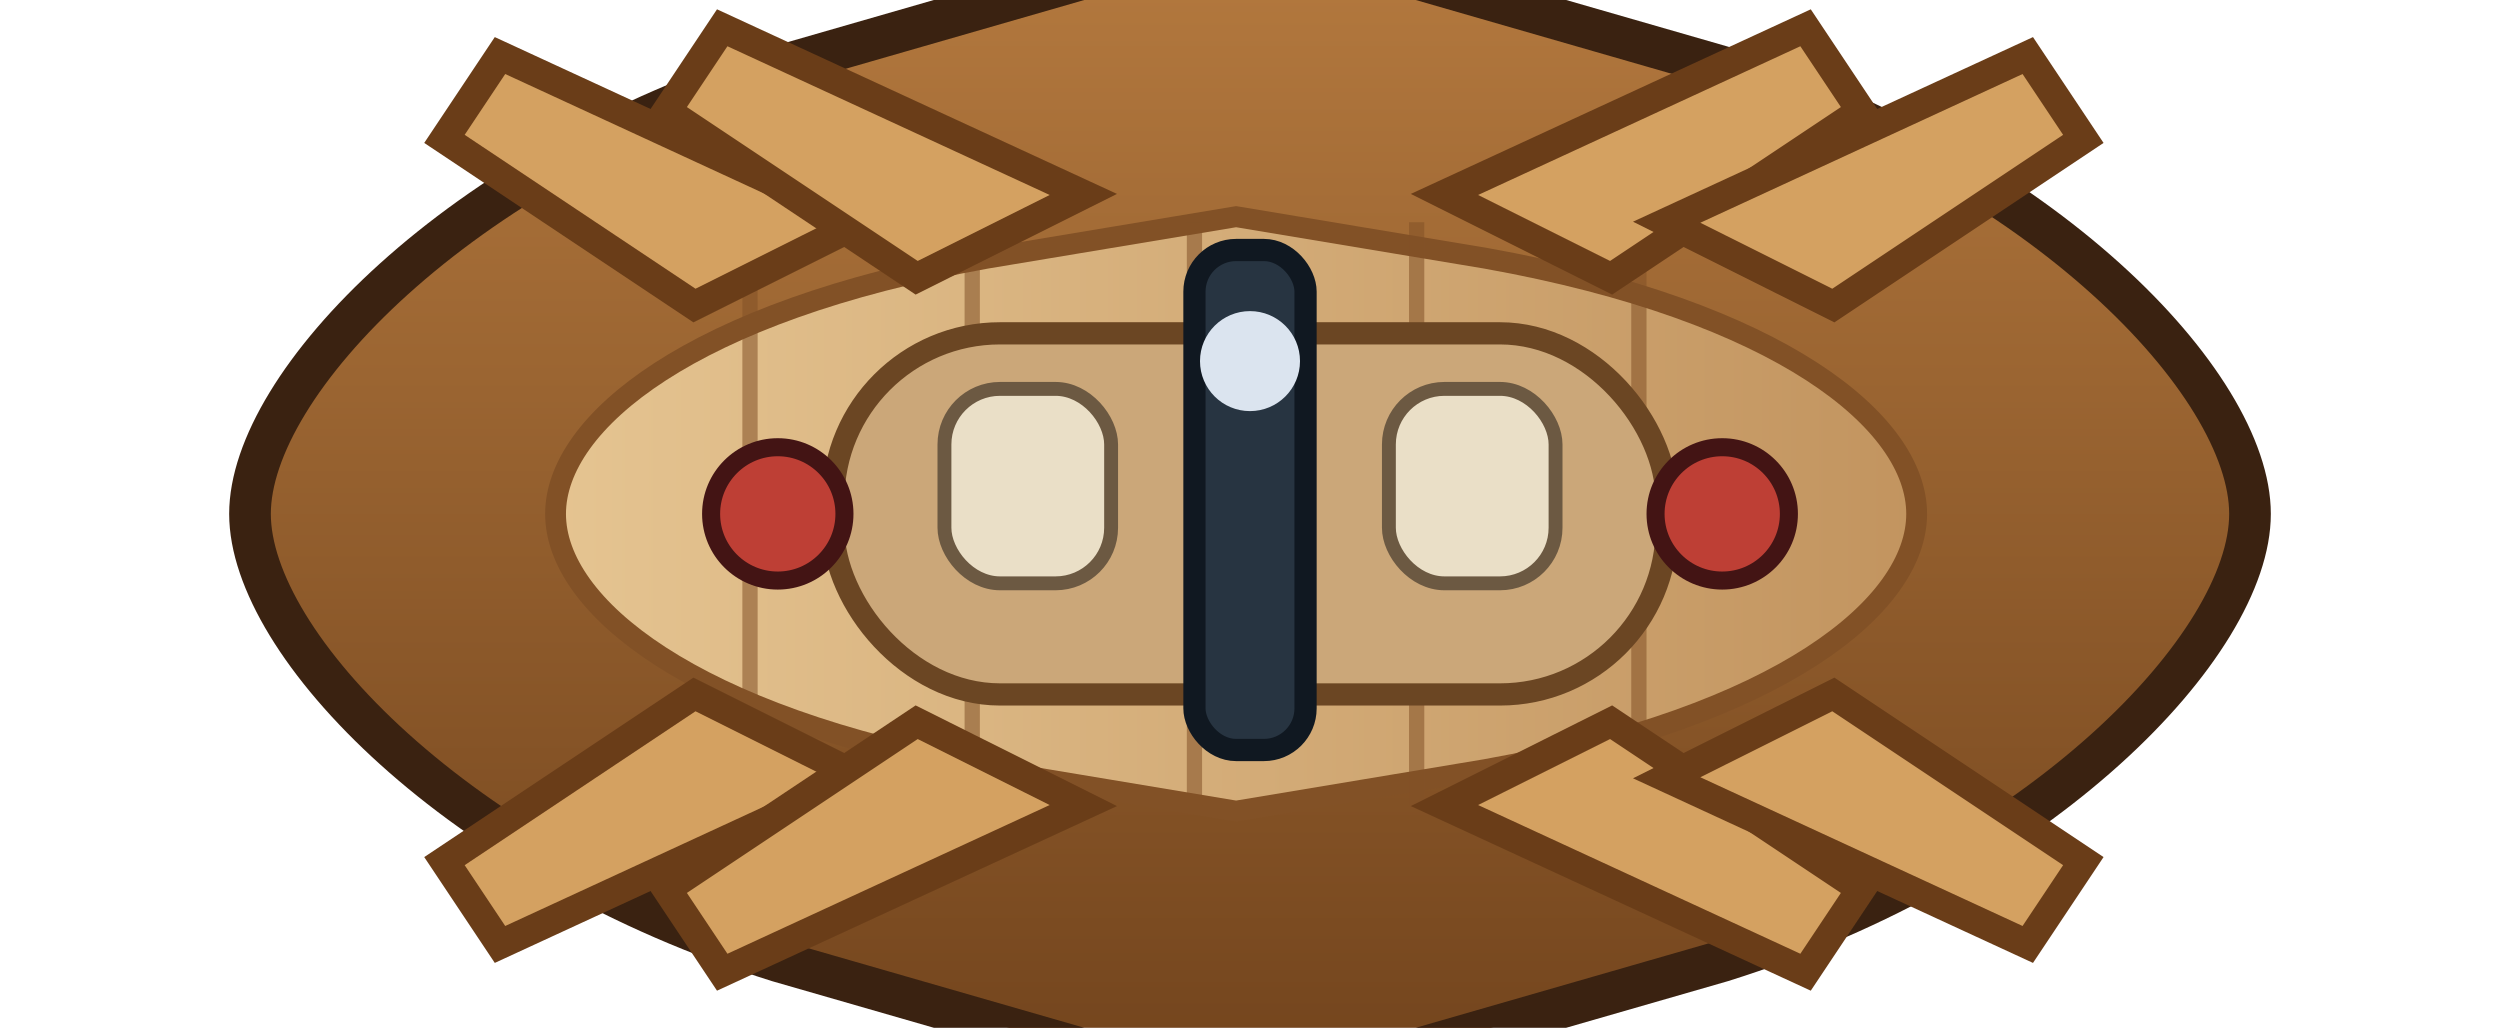 <svg xmlns="http://www.w3.org/2000/svg" viewBox="0 0 180 74">
  <defs>
    <linearGradient id="seonjang-hull" x1="0" y1="0" x2="0" y2="1">
      <stop offset="0" stop-color="#b57a3f"/>
      <stop offset="1" stop-color="#71431c"/>
    </linearGradient>
    <linearGradient id="seonjang-deck" x1="0" y1="0" x2="1" y2="0">
      <stop offset="0" stop-color="#e5c491"/>
      <stop offset="1" stop-color="#c2945f"/>
    </linearGradient>
  </defs>
  <path d="M18 37c0-9.4 15-25 38-32.2l34-9.8 34 9.8c23 7.2 38 22.8 38 32.2s-15 25-38 32.2l-34 9.8-34-9.8C33 62 18 46.4 18 37z" fill="url(#seonjang-hull)" stroke="#3a2211" stroke-width="3"/>
  <path d="M40 37c0-6.6 9.8-14.6 31-18.4l18-3 18 3c21.2 3.8 31 11.8 31 18.4s-9.8 14.6-31 18.4l-18 3-18-3c-21.2-3.8-31-11.8-31-18.4z" fill="url(#seonjang-deck)" stroke="#825126" stroke-width="1.5"/>
  <g stroke="#825126" stroke-width="1.1" opacity="0.55">
    <line x1="54" y1="18" x2="54" y2="56"/>
    <line x1="70" y1="16" x2="70" y2="58"/>
    <line x1="86" y1="16" x2="86" y2="58"/>
    <line x1="102" y1="16" x2="102" y2="58"/>
    <line x1="118" y1="18" x2="118" y2="56"/>
  </g>
  <!-- command cabin -->
  <rect x="60" y="24" width="60" height="26" rx="12" fill="#cba779" stroke="#6b4623" stroke-width="1.6"/>
  <g fill="#eadfc7" stroke="#6c5942" stroke-width="1">
    <rect x="68" y="28" width="12" height="14" rx="4"/>
    <rect x="100" y="28" width="12" height="14" rx="4"/>
  </g>
  <rect x="86" y="18" width="8" height="36" rx="3" fill="#273441" stroke="#101821" stroke-width="1.6"/>
  <circle cx="90" cy="26" r="3.6" fill="#dbe4ef"/>
  <!-- oars -->
  <g fill="#d4a161" stroke="#6a3d18" stroke-width="2.1">
    <path d="M50 22l-18 -12 4 -6 26 12z"/>
    <path d="M66 20l-18 -12 4 -6 26 12z"/>
    <path d="M116 20l18 -12-4 -6-26 12z"/>
    <path d="M132 22l18 -12-4 -6-26 12z"/>
    <path d="M50 50l-18 12 4 6 26-12z"/>
    <path d="M66 52l-18 12 4 6 26-12z"/>
    <path d="M116 52l18 12-4 6-26-12z"/>
    <path d="M132 50l18 12-4 6-26-12z"/>
  </g>
  <!-- heraldic shields -->
  <g fill="#be3f35" stroke="#431414" stroke-width="1.3">
    <circle cx="56" cy="37" r="4.8"/>
    <circle cx="124" cy="37" r="4.8"/>
  </g>
</svg>
